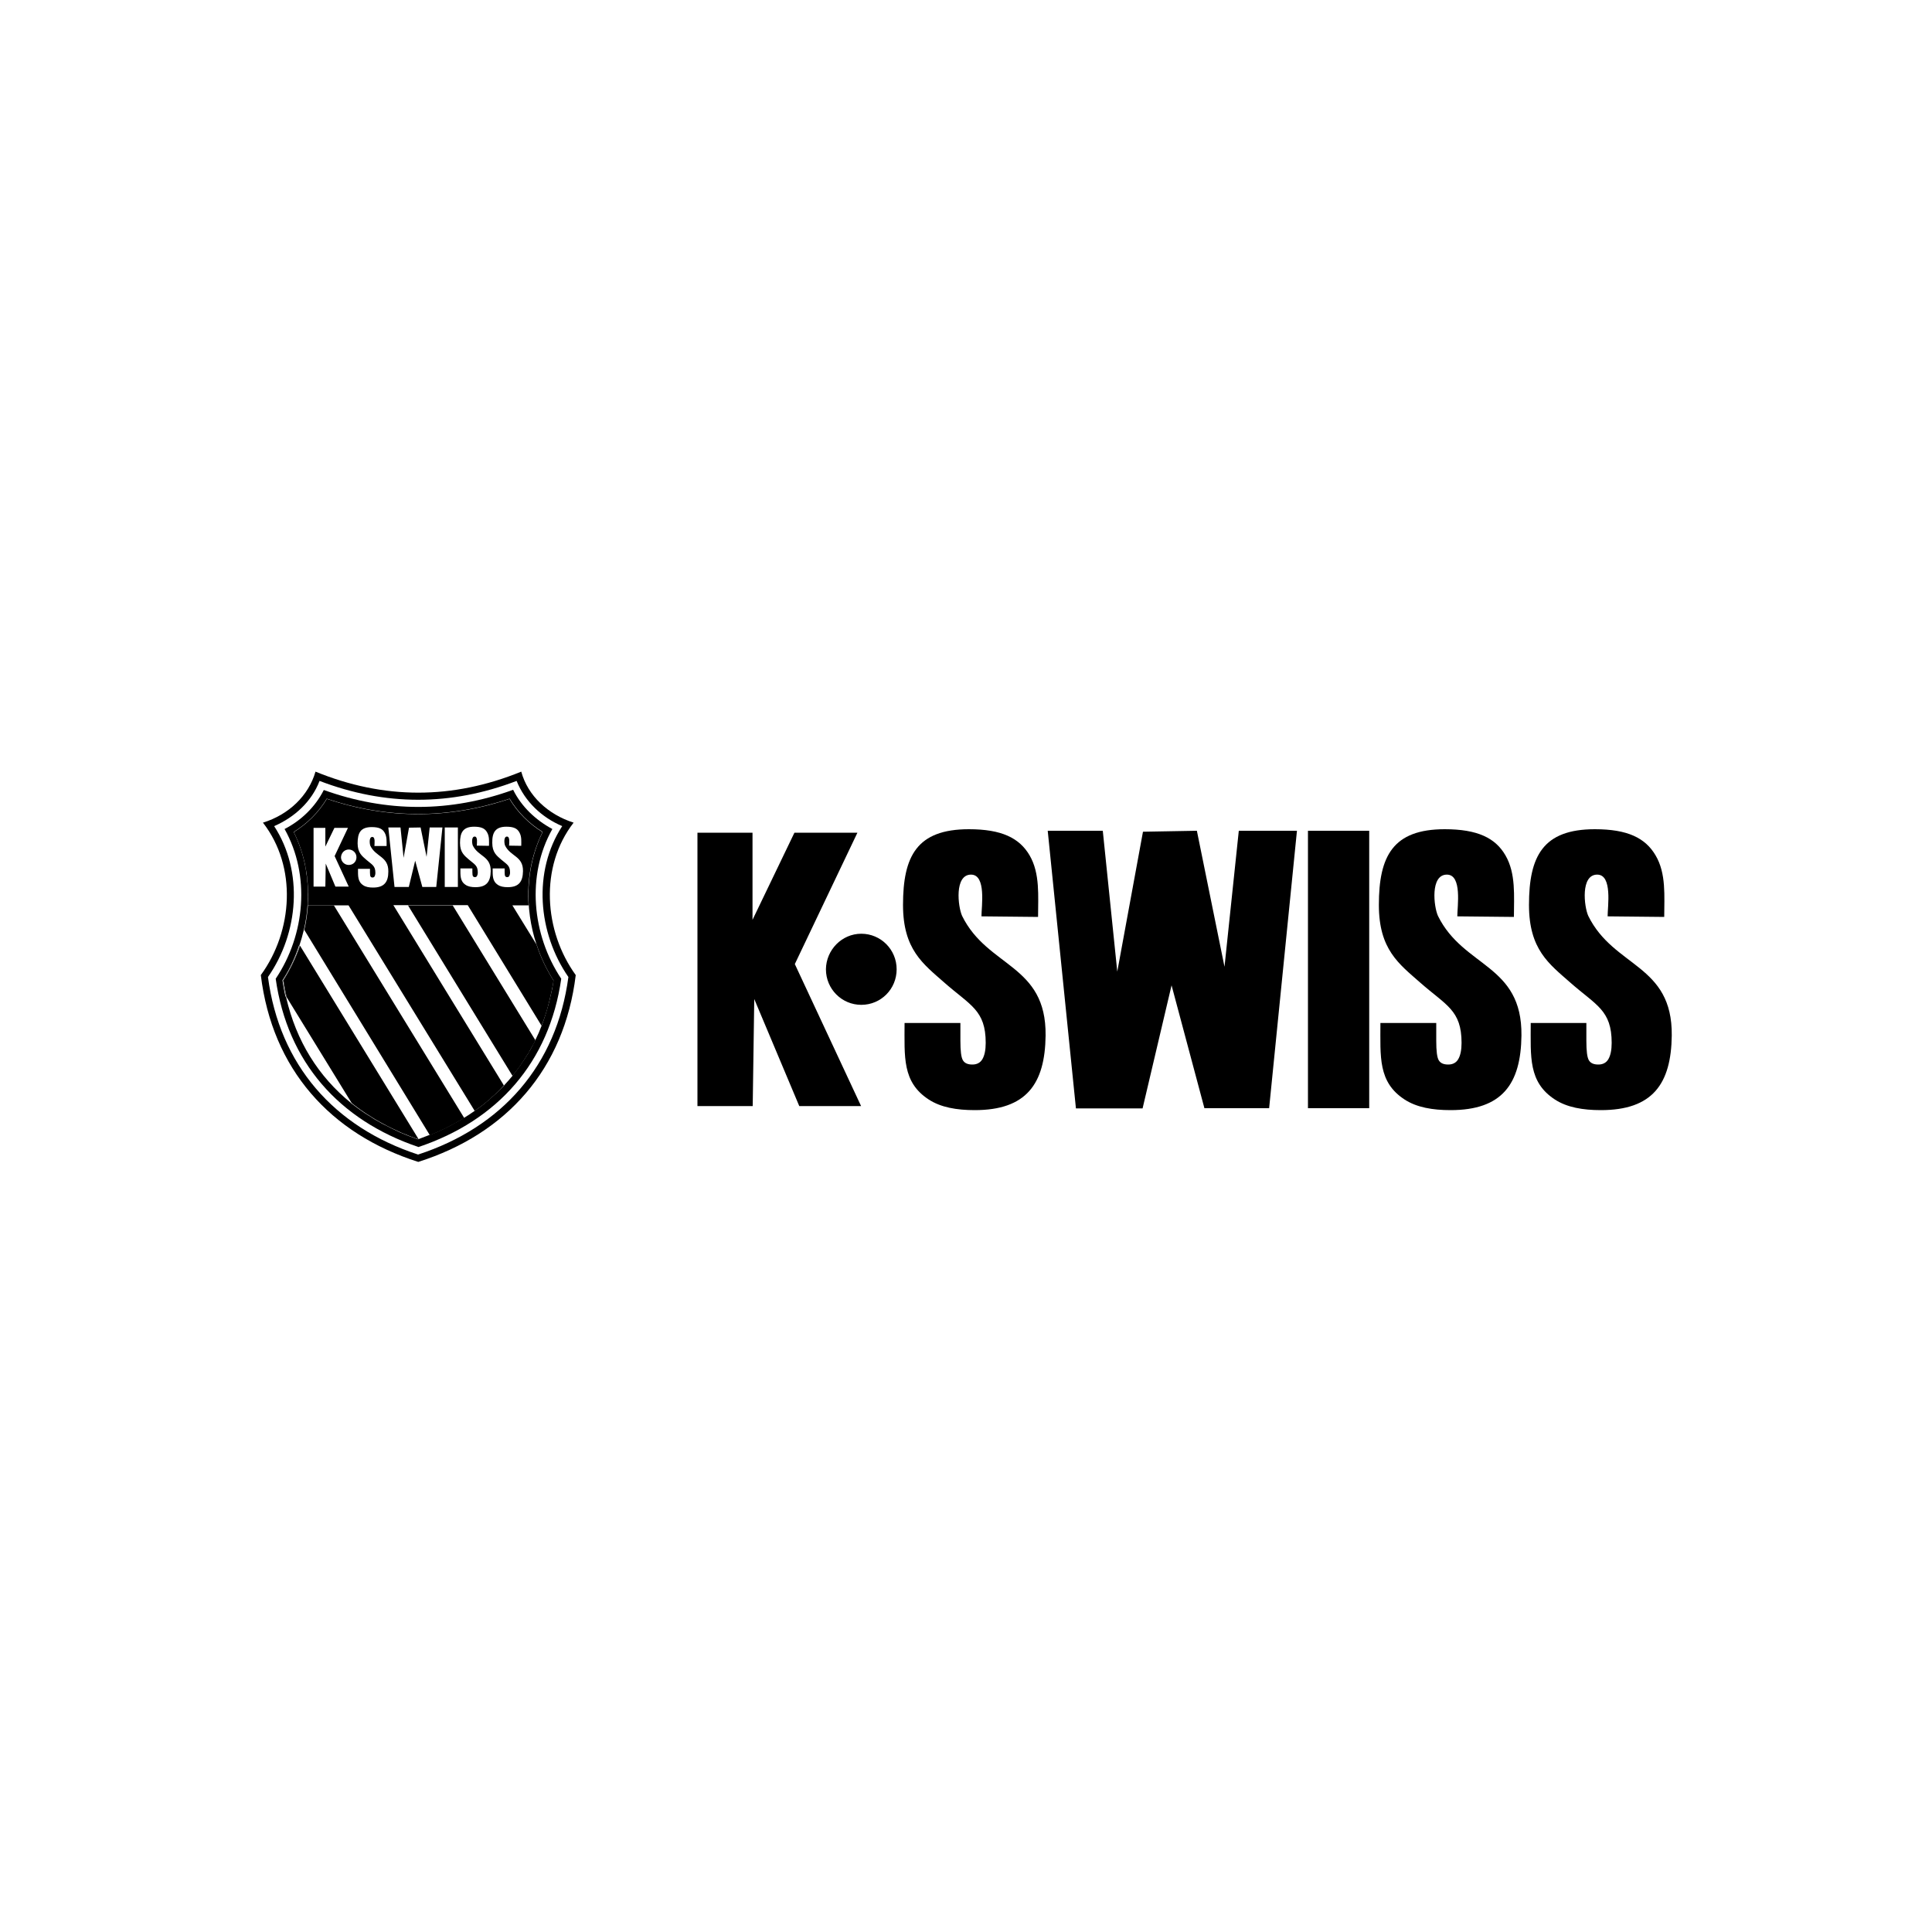 <?xml version="1.0" encoding="utf-8"?>
<!-- Generator: Adobe Illustrator 23.0.0, SVG Export Plug-In . SVG Version: 6.00 Build 0)  -->
<svg version="1.1" id="레이어_1" xmlns="http://www.w3.org/2000/svg" xmlns:xlink="http://www.w3.org/1999/xlink" x="0px"
	 y="0px" viewBox="0 0 1000 1000" style="enable-background:new 0 0 1000 1000;" xml:space="preserve">
<style type="text/css">
	.st0{fill-rule:evenodd;clip-rule:evenodd;}
</style>
<path d="M296.9,425.8c-13.2-4.2-23.7-13.9-27.1-26.4c-35.6,14.5-71,14.5-106.5,0c-3.6,12.5-13.9,22.3-27.2,26.4
	c17.8,22.9,15.5,56.1-1.1,78.9c5.9,48.6,35.9,82.2,81.5,96.7c45.7-14.5,75.6-48.1,81.5-96.7C281.5,481.9,279.2,448.6,296.9,425.8z
	 M216.4,597.6c-43.4-14.2-71.7-46.3-77.7-91.9c15.9-22.8,18.5-54.6,3.2-78.1c10.6-4.6,19.4-12.7,23.5-23.4c34,13,68,13,102,0
	c4.3,10.7,13,18.9,23.6,23.4c-15.3,23.5-12.6,55.3,3.2,78.1C288.1,551.4,259.9,583.4,216.4,597.6z"/>
<path d="M159.3,456.2c0,0.1,0,0.2,0,0.2C159.3,456.3,159.3,456.3,159.3,456.2z"/>
<path d="M285.9,429.1c-8.6-4.6-16-11.6-20.3-20.3c-32.6,11.8-65.4,11.8-98,0.1c-4.4,8.7-11.6,15.7-20.3,20.2
	c13.4,23.9,10.7,54.7-4.6,77.5c6.1,43.1,32.8,73.2,73.9,87.1c41.1-13.8,67.7-43.9,73.9-87.1C275.3,483.8,272.4,453,285.9,429.1z
	 M277.1,538.3c-0.6,1.1-1.1,2.3-1.7,3.4c-0.1,0.1-0.1,0.2-0.2,0.3c-0.4,0.8-0.8,1.5-1.3,2.3c-0.2,0.3-0.4,0.6-0.5,0.9
	c-0.2,0.4-0.5,0.8-0.8,1.2c-2.2,3.6-4.6,6.9-7.2,10.2c0,0.1-0.1,0.1-0.1,0.2l0,0c-1.4,1.7-2.8,3.3-4.3,4.9l0,0.1
	c-1.4,1.4-2.8,2.8-4.3,4.2c-0.7,0.6-1.3,1.2-2,1.8c-0.6,0.6-1.3,1.1-1.9,1.7c-0.7,0.6-1.3,1.1-2,1.7c-0.6,0.5-1.2,0.9-1.8,1.4
	c-0.5,0.3-0.9,0.7-1.4,1c-0.6,0.4-1.2,0.9-1.8,1.3l0,0c-1.8,1.3-3.7,2.5-5.6,3.7l0,0c0,0-0.1,0-0.1,0c-0.6,0.4-1.3,0.8-2,1.2
	c-4.9,2.9-10.1,5.5-15.7,7.7l0-0.1c-2,0.8-4,1.5-6,2.3l0,0h-0.1c-1.5-0.5-3-1.1-4.4-1.6c-0.3-0.1-0.7-0.3-1-0.4
	c-1.2-0.5-2.5-1-3.7-1.5c-0.2-0.1-0.4-0.2-0.6-0.3c-2.9-1.3-5.7-2.7-8.5-4.2c-0.2-0.1-0.4-0.2-0.6-0.3c-1.2-0.7-2.5-1.4-3.7-2.1
	c-0.1-0.1-0.2-0.1-0.3-0.2c-1.3-0.8-2.6-1.6-3.8-2.4c-0.3-0.2-0.5-0.3-0.8-0.5c-0.9-0.6-1.8-1.2-2.6-1.8c-0.5-0.4-1-0.7-1.5-1.1
	c-0.5-0.4-1.1-0.8-1.6-1.2c-0.5-0.4-1-0.7-1.5-1.1l0-0.1c-16.8-13.6-28.4-32-33.6-54.7l-0.4-0.6c-0.6-2.7-1.1-5.5-1.5-8.2
	c3.7-5.6,6.5-11.7,8.6-18l0.1,0.2c0.9-2.7,1.7-5.5,2.4-8.4l0,0c1-4.2,1.6-8.4,1.9-12.7h0c0.1-0.8,0.1-1.7,0.1-2.5c0-0.4,0-0.7,0-1.1
	c0-0.5,0-1,0-1.5c0-0.3,0-0.6,0-0.9c0-0.6,0-1.2,0-1.8c0-0.2,0-0.4,0-0.7c0-0.7-0.1-1.4-0.1-2c0-0.2,0-0.3,0-0.5
	c-0.1-0.7-0.1-1.5-0.2-2.2c0-0.1,0-0.3,0-0.4c-0.1-0.7-0.2-1.4-0.3-2.1c0-0.2-0.1-0.4-0.1-0.6c-0.1-0.5-0.2-1.1-0.2-1.6
	c-0.1-0.4-0.1-0.9-0.2-1.3c0-0.2-0.1-0.4-0.1-0.5c-1.2-6.3-3.2-12.4-6.1-18.2c7-4.3,12.9-10.2,17.1-17.2c0,0,0.1,0,0.1,0
	c0,0,0,0,0,0c15.7,5.3,31.4,7.9,47.2,7.9c15.8,0,31.5-2.6,47.3-7.9c0,0,0,0,0,0c0,0,0.1,0,0.1,0c4.2,7,10.1,12.9,17.1,17.2
	c-8.9,18.1-9.5,39.3-3.2,58.3l0.1,0.1c2.1,6.5,5.1,12.7,8.7,18.5c-0.2,1.1-0.3,2.1-0.5,3.2c-0.1,0.8-0.3,1.6-0.5,2.4
	c-0.1,0.3-0.1,0.6-0.2,0.9c-0.2,0.7-0.3,1.4-0.5,2.1c-0.1,0.5-0.2,1-0.3,1.4c-0.1,0.5-0.3,1.1-0.4,1.6c-1.1,4.1-2.3,8.1-3.8,11.9
	l0,0C279.4,533.4,278.3,535.9,277.1,538.3L277.1,538.3z"/>
<path d="M158.7,451.4c0,0,0,0.1,0,0.1C158.7,451.5,158.7,451.4,158.7,451.4z"/>
<path d="M159,453.7c0,0.1,0,0.2,0,0.3C159,453.9,159,453.8,159,453.7z"/>
<path d="M211.1,587.7c-1.2-0.5-2.5-1-3.7-1.5C208.6,586.7,209.9,587.2,211.1,587.7z"/>
<path d="M284.6,517.4c-0.1,0.5-0.3,1.1-0.4,1.6C284.3,518.5,284.4,518,284.6,517.4z"/>
<path d="M249,572.6c-0.5,0.3-0.9,0.7-1.4,1C248.1,573.3,248.6,572.9,249,572.6z"/>
<path d="M185,573.3c-0.5-0.4-1.1-0.8-1.6-1.2C183.9,572.5,184.5,572.9,185,573.3z"/>
<path d="M286,510.6c-0.1,0.8-0.3,1.6-0.5,2.4C285.7,512.2,285.9,511.4,286,510.6z"/>
<path d="M216.5,589.8c-1.5-0.5-3-1.1-4.4-1.6C213.5,588.7,215,589.3,216.5,589.8z"/>
<path d="M216.5,421.3c-15.8,0-31.5-2.6-47.2-7.9c0,0,0,0,0,0C185,418.7,200.8,421.3,216.5,421.3z"/>
<path d="M240.2,578.6c-0.6,0.4-1.3,0.8-2,1.2C238.9,579.4,239.6,579,240.2,578.6z"/>
<path d="M285.4,513.9c-0.2,0.7-0.3,1.4-0.5,2.1C285.1,515.3,285.2,514.6,285.4,513.9z"/>
<path d="M206.8,585.9c-2.9-1.3-5.7-2.7-8.5-4.2C201,583.3,203.9,584.6,206.8,585.9z"/>
<path d="M273.9,544.3c-0.2,0.3-0.4,0.6-0.5,0.9C273.6,545,273.7,544.6,273.9,544.3z"/>
<path d="M272.6,546.5c-2.2,3.5-4.6,6.9-7.2,10.2C268.1,553.4,270.4,550.1,272.6,546.5z"/>
<path d="M189.1,576.2c-0.9-0.6-1.8-1.2-2.6-1.8C187.3,575,188.2,575.6,189.1,576.2z"/>
<path d="M256.8,566c-0.7,0.6-1.3,1.2-2,1.8C255.4,567.3,256.1,566.6,256.8,566z"/>
<path d="M275.4,541.7c-0.1,0.1-0.1,0.2-0.2,0.3C275.3,541.9,275.3,541.8,275.4,541.7z"/>
<path d="M252.9,569.5c-0.7,0.6-1.3,1.1-2,1.7C251.5,570.6,252.2,570.1,252.9,569.5z"/>
<path d="M193.7,579.1c-1.3-0.8-2.6-1.6-3.8-2.4C191.1,577.6,192.4,578.4,193.7,579.1z"/>
<path d="M197.7,581.4c-1.2-0.7-2.5-1.4-3.7-2.1C195.2,580.1,196.4,580.8,197.7,581.4z"/>
<path d="M159.5,460c0-0.7-0.1-1.4-0.1-2C159.4,458.7,159.5,459.4,159.5,460z"/>
<path d="M158.3,449.3c0-0.2-0.1-0.4-0.1-0.5C158.3,448.9,158.3,449.1,158.3,449.3z"/>
<path d="M159.6,462.5c0-0.6,0-1.2,0-1.8C159.5,461.3,159.5,461.9,159.6,462.5z"/>
<path d="M159.4,468.5c0.1-0.8,0.1-1.7,0.1-2.5C159.5,466.8,159.4,467.6,159.4,468.5z"/>
<path d="M159.3,456.2c0-0.3-0.1-0.5-0.1-0.8c0.1,0.7,0.1,1.5,0.2,2.2c0-0.4,0-0.7-0.1-1.1C159.3,456.3,159.3,456.3,159.3,456.2z"/>
<path d="M273.4,545.3c-0.2,0.4-0.5,0.8-0.8,1.2C272.9,546.1,273.1,545.7,273.4,545.3z"/>
<path d="M265.3,556.8c0-0.1,0.1-0.1,0.1-0.2C265.4,556.7,265.4,556.8,265.3,556.8L265.3,556.8z"/>
<path d="M159.4,468.5c-0.3,4.3-0.9,8.5-1.9,12.7l0,0C158.5,477,159.2,472.8,159.4,468.5L159.4,468.5z"/>
<path d="M275.2,542c-0.4,0.8-0.8,1.5-1.3,2.3C274.4,543.6,274.8,542.8,275.2,542z"/>
<path d="M277.1,538.3L277.1,538.3c-0.6,1.1-1.1,2.3-1.7,3.4C276,540.6,276.6,539.5,277.1,538.3z"/>
<path d="M159.6,463.4c0,0.5,0,1,0,1.5C159.5,464.4,159.6,463.9,159.6,463.4z"/>
<path d="M222.6,587.5c5.5-2.2,10.7-4.8,15.7-7.7C233.4,582.7,228.1,585.3,222.6,587.5L222.6,587.5z"/>
<path d="M158.7,451.4c0-0.3-0.1-0.5-0.1-0.8c0.1,0.5,0.2,1.1,0.2,1.6c0-0.2-0.1-0.5-0.1-0.7C158.7,451.5,158.7,451.4,158.7,451.4z"
	/>
<path d="M240.3,578.6L240.3,578.6C240.3,578.6,240.3,578.6,240.3,578.6C240.3,578.6,240.3,578.6,240.3,578.6z"/>
<path d="M159,453.7c0-0.3-0.1-0.6-0.1-0.9c0.1,0.7,0.2,1.4,0.3,2.1c0-0.3-0.1-0.6-0.1-0.9C159,453.9,159,453.8,159,453.7z"/>
<path d="M211.1,468.5l54.2,88.4c0-0.1,0.1-0.1,0.1-0.2c2.6-3.2,5-6.6,7.2-10.2c0.3-0.4,0.5-0.8,0.8-1.2c0.2-0.3,0.4-0.6,0.5-0.9
	c0.4-0.8,0.9-1.5,1.3-2.3c0.1-0.1,0.1-0.2,0.2-0.3c0.6-1.1,1.2-2.2,1.7-3.4l-42.8-69.8H211.1z"/>
<path d="M159.4,468.5c-0.3,4.3-0.9,8.6-1.9,12.8l65,106.3c5.5-2.2,10.8-4.8,15.7-7.7c0.7-0.4,1.3-0.8,2-1.2c0,0,0.1,0,0.1,0
	l-67.5-110.1H159.4z"/>
<path d="M212.1,588.1c-0.3-0.1-0.7-0.3-1-0.4C211.4,587.9,211.8,588,212.1,588.1z"/>
<path d="M216.6,589.8L216.6,589.8c0,0-0.1,0-0.1,0H216.6z"/>
<path d="M186.5,574.4c-0.5-0.4-1-0.7-1.5-1.1C185.5,573.7,186,574,186.5,574.4z"/>
<path d="M194,579.3c-0.1-0.1-0.2-0.1-0.3-0.2C193.8,579.2,193.9,579.3,194,579.3z"/>
<path d="M198.3,581.8c-0.2-0.1-0.4-0.2-0.6-0.3C197.9,581.6,198.1,581.7,198.3,581.8z"/>
<path d="M207.4,586.2c-0.2-0.1-0.4-0.2-0.6-0.3C207,586,207.2,586.1,207.4,586.2z"/>
<path d="M250.8,571.2c-0.6,0.5-1.2,0.9-1.8,1.4C249.6,572.1,250.2,571.7,250.8,571.2z"/>
<path d="M189.9,576.7c-0.3-0.2-0.5-0.3-0.8-0.5C189.3,576.4,189.6,576.6,189.9,576.7z"/>
<path d="M245.9,574.9c0.6-0.4,1.2-0.9,1.8-1.3C247.1,574.1,246.5,574.5,245.9,574.9L245.9,574.9z"/>
<path d="M254.8,567.9c-0.6,0.6-1.3,1.1-1.9,1.7C253.5,569,254.1,568.4,254.8,567.9z"/>
<path d="M155.2,489.6l-0.1-0.2c-2.1,6.3-5,12.4-8.6,18c0.4,2.7,0.9,5.5,1.5,8.2l0.4,0.6c-0.7-2.9-1.2-5.8-1.7-8.8
	C150.2,501.9,153.1,495.9,155.2,489.6z"/>
<path d="M284.9,516c-0.1,0.5-0.2,1-0.3,1.4C284.7,517,284.8,516.5,284.9,516z"/>
<path d="M263.8,413.4C263.8,413.4,263.8,413.4,263.8,413.4c-15.8,5.3-31.5,7.9-47.3,7.9C232.3,421.3,248.1,418.7,263.8,413.4z"/>
<path d="M280.4,530.9c1.5-3.8,2.7-7.8,3.8-11.9C283.1,523.1,281.8,527.1,280.4,530.9L280.4,530.9z"/>
<path d="M285.6,513c-0.1,0.3-0.1,0.6-0.2,0.9C285.4,513.6,285.5,513.3,285.6,513z"/>
<path d="M256.8,566c1.5-1.4,2.9-2.8,4.3-4.2l0-0.1C259.7,563.2,258.2,564.6,256.8,566z"/>
<path d="M286.6,507.4c-0.2,1.1-0.4,2.1-0.5,3.2C286.2,509.5,286.4,508.5,286.6,507.4z"/>
<path d="M152.3,430.5c6.9-4.3,12.9-10.2,17.1-17.2c0,0-0.1,0-0.1,0c-4.2,7-10.1,12.9-17.1,17.2c2.9,5.8,4.9,11.9,6.1,18.2
	c-0.1-0.5-0.2-1-0.3-1.4c0.3,1.3,0.5,2.7,0.7,4.1c0,0,0,0.1,0,0.1c0.1,0.7,0.2,1.5,0.3,2.2c0,0.1,0,0.2,0,0.3
	c0.1,0.7,0.2,1.4,0.2,2.2c0,0.1,0,0.2,0,0.2c0.3,4,0.4,8,0.1,12h0C160.3,455.5,158.1,442.3,152.3,430.5z"/>
<path d="M159.6,462.5c0,0.3,0,0.6,0,0.9C159.6,463.1,159.6,462.8,159.6,462.5z"/>
<path d="M159.5,466c0-0.4,0-0.7,0-1.1C159.5,465.2,159.5,465.6,159.5,466z"/>
<path d="M277.8,488.9l-0.1-0.1c2.2,6.5,5.1,12.8,8.8,18.6C282.9,501.6,280,495.4,277.8,488.9z"/>
<path d="M159.4,458c0-0.2,0-0.3,0-0.5C159.4,457.7,159.4,457.9,159.4,458z"/>
<path d="M159.5,460.7c0-0.2,0-0.4,0-0.7C159.5,460.3,159.5,460.5,159.5,460.7z"/>
<path d="M181.9,571c0.5,0.4,1,0.8,1.5,1.1C182.9,571.7,182.4,571.3,181.9,571L181.9,571z"/>
<path d="M158.5,450.6c-0.1-0.4-0.1-0.9-0.2-1.3C158.4,449.7,158.5,450.2,158.5,450.6z"/>
<path d="M159.2,455.4c0-0.1,0-0.3,0-0.4C159.1,455.1,159.2,455.2,159.2,455.4z"/>
<path d="M158.9,452.9c0-0.2-0.1-0.4-0.1-0.6C158.8,452.4,158.9,452.7,158.9,452.9z"/>
<path d="M211.1,468.5h23.2h7.8l38.2,62.4c1.5-3.8,2.8-7.7,3.8-11.8c0.1-0.5,0.3-1.1,0.4-1.6c0.1-0.5,0.2-1,0.3-1.4
	c0.2-0.7,0.3-1.4,0.5-2.1c0.1-0.3,0.1-0.6,0.2-0.9c0.2-0.8,0.3-1.6,0.5-2.4c0.2-1,0.4-2.1,0.5-3.2c-3.7-5.8-6.7-12.1-8.8-18.6
	l-12.5-20.3h8.4c-0.9-13,1.4-26.1,7.2-37.9c-7-4.3-12.9-10.2-17.1-17.2c-15.7,5.3-31.5,7.9-47.3,7.9c-15.8,0-31.5-2.6-47.2-7.9
	c-4.2,7-10.2,12.9-17.1,17.2c5.8,11.8,8.1,24.9,7.2,37.9h13.3h7.8l65.3,106.4c0.6-0.4,1.2-0.9,1.8-1.3c0.5-0.3,0.9-0.7,1.4-1
	c0.6-0.5,1.2-0.9,1.8-1.4c0.7-0.6,1.4-1.1,2-1.7c0.6-0.5,1.3-1.1,1.9-1.7c0.7-0.6,1.4-1.2,2-1.8c1.5-1.4,2.9-2.8,4.2-4.3l-57.2-93.3
	H211.1z M262.1,427.9c3.7,0,5.6,0.9,6.7,2.9c1.3,2.2,1,4.8,1,7l-6.3-0.1c0-1.1,0.6-4.7-1.1-4.7c-1.8,0-1.4,3.6-1,4.6
	c2.8,5.8,9.4,5.4,9.3,13.3c-0.1,5.4-2.1,8.3-7.9,8.3c-2,0-3.8-0.3-5.1-1.2c-2.9-1.9-2.7-4.8-2.7-8.5h6.2v1.9c0,1.1,0.1,1.8,0.3,2.1
	c0.2,0.3,0.5,0.5,1,0.5s0.9-0.2,1.1-0.6c0.2-0.4,0.4-1,0.4-1.8c0-3.7-1.7-4.2-4.6-6.7c-2.3-2-4.6-3.7-4.6-8.6
	C254.7,431,256.3,427.9,262.1,427.9z M245.4,427.9c3.7,0,5.6,0.9,6.7,2.9c1.3,2.2,1,4.8,1,7l-6.3-0.1c0-1.1,0.6-4.7-1.1-4.7
	c-1.8,0-1.4,3.6-1,4.6c2.8,5.8,9.4,5.4,9.3,13.3c-0.1,5.4-2.1,8.3-7.9,8.3c-2,0-3.8-0.3-5.1-1.2c-2.9-1.9-2.7-4.8-2.7-8.5h6.2v1.9
	c0,1.1,0.1,1.8,0.3,2.1c0.2,0.3,0.5,0.5,1,0.5s0.9-0.2,1.1-0.6c0.2-0.4,0.4-1,0.4-1.8c0-3.7-1.7-4.2-4.6-6.7c-2.3-2-4.6-3.7-4.6-8.6
	C238.1,431,239.6,427.9,245.4,427.9z M230.2,428.3h6.8v30.8h-6.8V428.3z M173.6,458.9l-5-11.9l-0.2,11.9h-6.1v-30.4h6.1v9.7l4.7-9.7
	h7l-6.9,14.6l7.3,15.8H173.6z M180.5,447.7c-2.1,0-4-1.7-4-4c0.1-2.2,1.8-4,4-4c2.1,0,4,1.7,4,4C184.5,446,182.8,447.7,180.5,447.7z
	 M193.1,459.4c-2,0-3.8-0.3-5.1-1.2c-2.9-1.9-2.7-4.8-2.7-8.5h6.2v1.9c0,1.1,0.1,1.8,0.3,2.1c0.2,0.3,0.5,0.5,1,0.5s0.9-0.2,1.1-0.6
	c0.2-0.4,0.4-1,0.4-1.8c0-3.7-1.7-4.2-4.6-6.7c-2.3-2-4.6-3.7-4.6-8.6c0-5.4,1.5-8.4,7.3-8.4c3.7,0,5.6,0.9,6.7,2.9
	c1.2,2.1,1,4.7,1,6.9h-6.3c0-1.1,0.6-4.7-1.1-4.7c-1.8,0-1.4,3.6-1,4.6c2.8,5.8,9.4,5.4,9.3,13.3C201,456.5,198.9,459.4,193.1,459.4
	z M207.3,428.3l1.6,15.7l2.8-15.6l6-0.1l3.1,15.2l1.6-15.2h6.6l-3.2,30.8h-7.2l-3.7-13.6l-3.3,13.6h-7.4l-3.2-30.8H207.3z"/>
<path d="M146.7,507.4c0.5,3,1,5.9,1.7,8.8l33.6,54.7c0.5,0.4,1,0.8,1.5,1.2c0.5,0.4,1.1,0.8,1.6,1.2c0.5,0.4,1,0.7,1.5,1.1
	c0.9,0.6,1.7,1.2,2.6,1.8c0.3,0.2,0.5,0.3,0.8,0.5c1.3,0.8,2.5,1.6,3.8,2.4c0.1,0.1,0.2,0.1,0.3,0.2c1.2,0.7,2.4,1.4,3.7,2.1
	c0.2,0.1,0.4,0.2,0.6,0.3c2.7,1.5,5.6,2.9,8.5,4.2c0.2,0.1,0.4,0.2,0.6,0.3c1.2,0.5,2.5,1,3.7,1.5c0.3,0.1,0.7,0.3,1,0.4
	c1.5,0.6,2.9,1.1,4.4,1.6c0,0,0.1,0,0.1,0l-61.4-100.2C153.1,495.9,150.2,501.9,146.7,507.4z"/>
<path d="M159,454c0,0.3,0.1,0.6,0.1,0.9c0,0.1,0,0.3,0,0.4c0,0.3,0.1,0.5,0.1,0.8C159.2,455.5,159.1,454.7,159,454z"/>
<path d="M158,447.3c0.1,0.5,0.2,1,0.3,1.4c0,0.2,0.1,0.4,0.1,0.5c0.1,0.4,0.2,0.9,0.2,1.3c0,0.3,0.1,0.5,0.1,0.8
	C158.5,450,158.2,448.7,158,447.3z"/>
<path d="M158.7,451.5c0,0.2,0.1,0.5,0.1,0.7c0,0.2,0.1,0.4,0.1,0.6c0,0.3,0.1,0.6,0.1,0.9C158.9,453,158.8,452.2,158.7,451.5z"/>
<path d="M159.3,456.4c0,0.4,0.1,0.7,0.1,1.1c0,0.2,0,0.3,0,0.5c0,0.7,0.1,1.4,0.1,2c0,0.2,0,0.4,0,0.7c0,0.6,0,1.2,0,1.8
	c0,0.3,0,0.6,0,0.9c0,0.5,0,1,0,1.5c0,0.4,0,0.7,0,1.1c0,0.8-0.1,1.7-0.1,2.5h0C159.7,464.5,159.6,460.4,159.3,456.4z"/>
<path class="st0" d="M445.8,483.3c10.1,0,18.3,8.2,18.3,18.4s-8.1,18.4-18.3,18.4c-10.1,0-18.3-8.2-18.3-18.4
	C427.6,491.7,435.7,483.3,445.8,483.3L445.8,483.3z M861.4,474.6l-29.3-0.3c0-5.1,2.6-21.6-5.4-21.6c-8.7,0-6.8,16.6-4.6,21.4
	c13.2,26.8,43.6,24.9,43.2,61.9c-0.3,25.1-10,38.6-36.7,38.6c-9.3,0-17.5-1.4-23.8-5.5c-13.8-9-12.5-22.1-12.5-39.6h28.8v9.2
	c0,5.3,0.4,8.6,1.3,10.1c0.9,1.5,2.5,2.2,4.9,2.2c2.3,0,4.1-0.9,5.2-2.8c1.1-1.9,1.7-4.7,1.7-8.4c0-17-8-19.4-21.4-31.2
	c-11-9.7-21.4-17.1-21.4-40.2c0-25.2,7.2-39.2,34.1-39.2c16.9,0,26.1,4.5,31.4,13.5C862.5,452.1,861.4,463.9,861.4,474.6
	L861.4,474.6z M783.6,474.6l-29.3-0.3c0-5.1,2.6-21.6-5.4-21.6c-8.7,0-6.8,16.6-4.6,21.4c13.2,26.8,43.6,24.9,43.2,61.9
	c-0.3,25.1-10,38.6-36.7,38.6c-9.3,0-17.5-1.4-23.8-5.5c-13.8-9-12.5-22.1-12.5-39.6h28.9v9.2c0,5.3,0.4,8.6,1.3,10.1
	c0.9,1.5,2.5,2.2,4.9,2.2c2.3,0,4.1-0.9,5.2-2.8c1.1-1.9,1.7-4.7,1.7-8.4c0-17-8-19.4-21.4-31.2c-11-9.7-21.4-17.1-21.4-40.2
	c0-25.2,7.2-39.2,34.1-39.2c16.9,0,26.2,4.5,31.4,13.5C784.7,452.1,783.6,463.9,783.6,474.6L783.6,474.6z M443.8,431l-32.4,68
	l34.3,73.5h-32l-23.3-55.4l-0.8,55.4H361V431h28.5v45.1l21.7-45.1C411.1,431,443.8,431,443.8,431z M537.3,474.6l-29.3-0.3
	c0-5.1,2.6-21.6-5.4-21.6c-8.7,0-6.8,16.6-4.6,21.4c13.2,26.8,43.6,24.9,43.2,61.9c-0.3,25.1-10,38.6-36.7,38.6
	c-9.3,0-17.5-1.4-23.8-5.5c-13.8-9-12.5-22.1-12.5-39.6h28.9v9.2c0,5.3,0.4,8.6,1.3,10.1c0.9,1.5,2.5,2.2,4.9,2.2
	c2.3,0,4.1-0.9,5.2-2.8c1.1-1.9,1.7-4.7,1.7-8.4c0-17-8-19.4-21.4-31.2c-11-9.7-21.4-17.1-21.4-40.2c0-25.2,7.1-39.2,34.1-39.2
	c16.9,0,26.1,4.5,31.4,13.5C538.4,452.1,537.3,463.9,537.3,474.6L537.3,474.6z M671.3,430l-14.4,143.6h-33.5L606.4,510l-15,63.7
	h-34.5L542.3,430h28.5l7.5,72.9l13.3-72.4l27.9-0.5l14.3,70.4l7.4-70.4H671.3z M708.7,430v143.6H677V430H708.7"/>
</svg>
